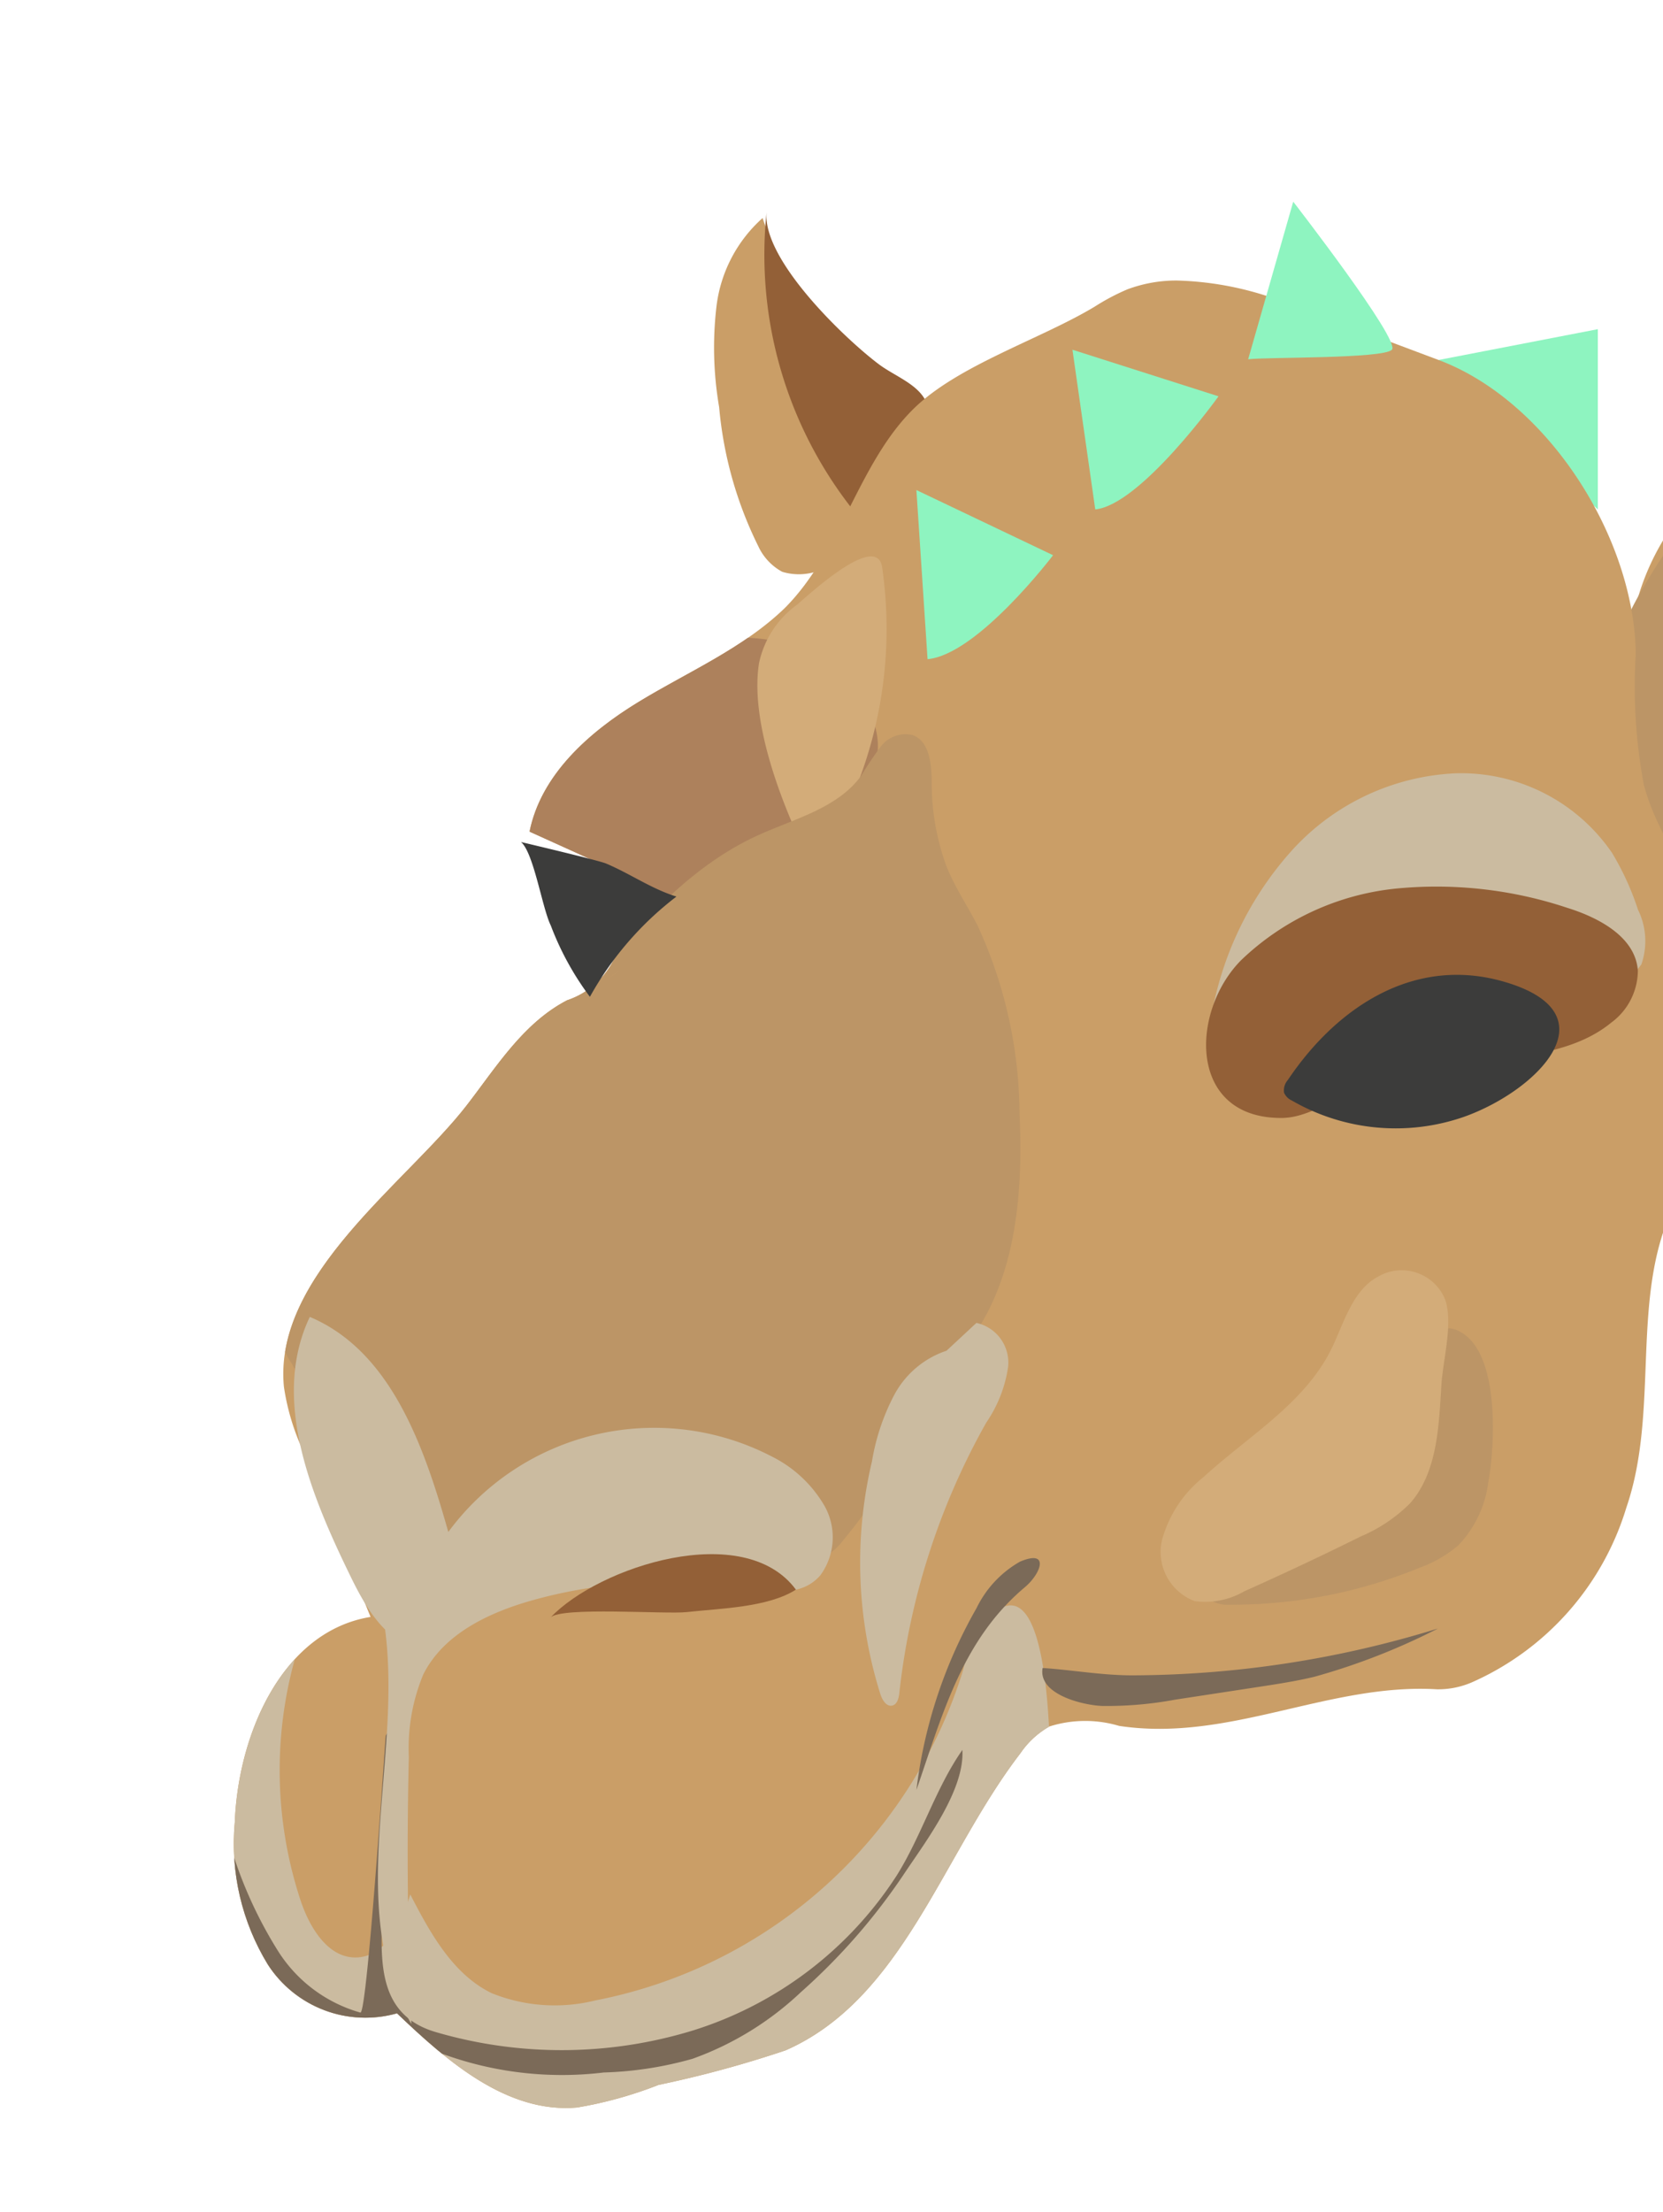 <svg xmlns="http://www.w3.org/2000/svg" xmlns:xlink="http://www.w3.org/1999/xlink" viewBox="0 0 69.772 92.75"><defs><style>.a{fill:none;}.b{fill:#ca9e67;}.c{clip-path:url(#a);}.d{fill:#8ef4c0;}.e{fill:#bc9566;}.f{fill:#936037;}.g{clip-path:url(#b);}.h{fill:#ad815c;}.i{fill:#cbbba0;}.j{fill:#7b6a58;}.k{fill:#d3ac79;}.l{fill:#3c3c3b;}</style><clipPath id="a"><rect class="a" width="69.772" height="92.601"/></clipPath><clipPath id="b"><path class="b" d="M54.02,12.725a13.404,13.404,0,0,0-4.66-.964,5.874,5.874,0,0,0-2.059.37,9.218,9.218,0,0,0-1.37.724c-2.26,1.362-5.724,2.448-7.587,4.27-2.348,2.297-3.034,5.985-5.424,8.374-1.753,1.691-4.055,2.667-6.135,3.935s-4.086,3.046-4.567,5.434L27.39,37.21c.046.021-1.53,2.857-1.684,3.109a3.367,3.367,0,0,1-1.913,1.618c-1.848.958-2.978,2.812-4.215,4.408-2.512,3.241-8.126,7.133-7.666,11.8a9.737,9.737,0,0,0,.798,2.67l2.837,6.977c-3.685.598-5.553,4.88-5.697,8.611a9.721,9.721,0,0,0,1.389,5.965,4.873,4.873,0,0,0,5.418,2.043c2.119,2.028,4.627,4.202,7.55,3.95a17.079,17.079,0,0,0,3.423-.949A46.535,46.535,0,0,0,32.966,85.961c4.919-2.165,6.565-8.187,9.841-12.447a3.667,3.667,0,0,1,1.219-1.128,4.973,4.973,0,0,1,2.925-.026c4.614.7,8.791-1.804,13.334-1.534a3.562,3.562,0,0,0,1.464-.29,11.727,11.727,0,0,0,6.483-7.32c1.42-4.121.131-8.845,2.002-12.669.836-1.709,2.065-3.269,2.437-5.135.452-2.27-.441-4.476-1.083-6.613-.629-2.095-2.062-3.778-2.623-5.906a22.428,22.428,0,0,1-.336-5.479c-.056-4.869-3.675-10.597-8.274-12.322l-5.186-1.945C54.789,13.005,54.406,12.862,54.02,12.725Z"/></clipPath></defs><g class="c"><polygon class="d" points="60.356 15.093 67.038 13.801 67.038 21.359 60.356 15.093"/><path class="b" d="M73.327,34.729c.834-.632,1.964-.497,2.817-1.178a5.734,5.734,0,0,0,1.63-2.65,13.75,13.75,0,0,1,1.651-4.068c.415-.542.988-1.122.834-1.787-.148-.639-.938-1.045-.915-1.7.023-.659.851-1.009,1.04-1.641a1.868,1.868,0,0,0-.227-1.251l-.797-1.816a1.248,1.248,0,0,1-.151-.601c.07-.758,1.386-.973,1.339-1.732-.027-.442-.542-.694-.985-.69-.098.001-.218-.002-.264-.089s.134-.178.137-.081a4.214,4.214,0,0,0-3.181,1.053c-3.407,2.544-6.848,4.936-7.757,9.469-.638,3.18-.124,8.374,2.741,10.421a.734.734,0,0,0,.373.165.701.701,0,0,0,.418-.158C72.632,35.981,72.76,35.159,73.327,34.729Z"/><path class="e" d="M71.83,23.967c.024-.992.523-2.871.14-3.647-2.589,3.271-6.191,8.242-4.493,12.664.409,1.067,2.955,5.883,4.317,5.29.612-.267,1.014-2.662,1.017-3.244.007-1.18-.681-2.057-1.137-3.1-.546-1.247-1.085-2.724-.412-3.908.385-.677,1.156-1.261,1.022-2.028A4.327,4.327,0,0,0,71.972,25.222,3.265,3.265,0,0,1,71.83,23.967Z"/><path class="b" d="M31.996,9.141A5.904,5.904,0,0,0,30.062,12.829a14.778,14.778,0,0,0,.11,4.242A16.341,16.341,0,0,0,31.812,22.896a2.322,2.322,0,0,0,1.006,1.077,2.394,2.394,0,0,0,1.824-.178,11.8,11.8,0,0,0,3.365-2.104c.183-.163.384-.106.309-.34C37.064,17.405,33.268,13.08,31.996,9.141Z"/><path class="f" d="M32.165,8.863a17.251,17.251,0,0,0,3.757,12.682c.2.244.505.508.793.378a.749.749,0,0,0,.317-.389c.504-1.033,2.015-3.036,1.947-4.19-.066-1.119-1.31-1.475-2.105-2.071C35.467,14.218,31.942,10.866,32.165,8.863Z"/><path class="b" d="M54.02,12.725a13.404,13.404,0,0,0-4.66-.964,5.874,5.874,0,0,0-2.059.37,9.218,9.218,0,0,0-1.37.724c-2.26,1.362-5.724,2.448-7.587,4.27-2.348,2.297-3.034,5.985-5.424,8.374-1.753,1.691-4.055,2.667-6.135,3.935s-4.086,3.046-4.567,5.434L27.39,37.21c.046.021-1.53,2.857-1.684,3.109a3.367,3.367,0,0,1-1.913,1.618c-1.848.958-2.978,2.812-4.215,4.408-2.512,3.241-8.126,7.133-7.666,11.8a9.737,9.737,0,0,0,.798,2.67l2.837,6.977c-3.685.598-5.553,4.88-5.697,8.611a9.721,9.721,0,0,0,1.389,5.965,4.873,4.873,0,0,0,5.418,2.043c2.119,2.028,4.627,4.202,7.55,3.95a17.079,17.079,0,0,0,3.423-.949A46.535,46.535,0,0,0,32.966,85.961c4.919-2.165,6.565-8.187,9.841-12.447a3.667,3.667,0,0,1,1.219-1.128,4.973,4.973,0,0,1,2.925-.026c4.614.7,8.791-1.804,13.334-1.534a3.562,3.562,0,0,0,1.464-.29,11.727,11.727,0,0,0,6.483-7.32c1.42-4.121.131-8.845,2.002-12.669.836-1.709,2.065-3.269,2.437-5.135.452-2.27-.441-4.476-1.083-6.613-.629-2.095-2.062-3.778-2.623-5.906a22.428,22.428,0,0,1-.336-5.479c-.056-4.869-3.675-10.597-8.274-12.322l-5.186-1.945C54.789,13.005,54.406,12.862,54.02,12.725Z"/><g class="g"><path class="h" d="M33.1,26.995a8.9,8.9,0,0,0-5.313.308,9.784,9.784,0,0,0-5.274,3.829,4.153,4.153,0,0,0-.716,2.104c-.028,1.802,1.562,3.178,3.088,4.137a4.414,4.414,0,0,0,1.947.795,4.756,4.756,0,0,0,2.149-.524c2.444-1.024,5.843-2.49,7.375-4.814C37.916,30.464,35.336,27.66,33.1,26.995Z"/><path class="i" d="M50.87,42.358a13.961,13.961,0,0,1,3.407-6.784,9.878,9.878,0,0,1,6.797-3.152,7.673,7.673,0,0,1,6.56,3.337,11.476,11.476,0,0,1,1.087,2.378,2.98,2.98,0,0,1,.144,2.296,3.113,3.113,0,0,1-2.31,1.275l-5.631,1.185a12.042,12.042,0,0,1-4.942.34,4.108,4.108,0,0,1-3.377-3.228"/><path class="i" d="M41.224,68.105a5.132,5.132,0,0,0-.811,1.901A20.166,20.166,0,0,1,24.982,83.87a7.089,7.089,0,0,1-4.351-.302c-1.638-.798-2.58-2.521-3.418-4.14-.361,1.174-.992,2.573-2.219,2.64-1.205.065-1.995-1.229-2.378-2.374a17.398,17.398,0,0,1,.052-11.096,8.234,8.234,0,0,0-4.337,5.727,17.844,17.844,0,0,0-.029,4.631,12.901,12.901,0,0,0,1.145,5.444,6.13,6.13,0,0,0,5.731,3.046,1.877,1.877,0,0,1,1.417.199,1.79,1.79,0,0,1,.343.482,9.649,9.649,0,0,0,6.541,4.345,20.276,20.276,0,0,0,8.034-.314A21.608,21.608,0,0,0,36.663,90.536a14.252,14.252,0,0,0,7.122-7.983c1.173-3.328.438-6.244.254-9.617C43.973,71.735,43.774,65.036,41.224,68.105Z"/><path class="j" d="M16.182,72.773c-.066.874-.782,11.673-1.062,11.607a6.026,6.026,0,0,1-3.448-2.57,17.908,17.908,0,0,1-1.863-3.974,14.777,14.777,0,0,0,.759,4.241,4.99,4.99,0,0,0,2.894,3.024c1.293.425,2.741.115,4.031.548.369.124.715.306,1.072.462a14.608,14.608,0,0,0,6.764.781,15.253,15.253,0,0,0,3.724-.574,12.988,12.988,0,0,0,4.547-2.793,25.783,25.783,0,0,0,4.342-4.977c.899-1.344,2.536-3.496,2.435-5.179-1.125,1.604-1.708,3.595-2.757,5.267a15.77,15.77,0,0,1-8.517,6.485,18.804,18.804,0,0,1-10.771.091c-2.345-.661-2.38-2.688-2.301-4.767q.161-4.247.591-8.477"/><path class="j" d="M38.449,75.047A20.188,20.188,0,0,1,40.972,67.421a4.489,4.489,0,0,1,1.825-1.948c1.258-.529.881.502.205,1.07a9.489,9.489,0,0,0-.749.701C40.201,69.384,39.438,72.18,38.449,75.047Z"/><path class="j" d="M47.545,70.241A43.798,43.798,0,0,0,60.331,68.277,27.508,27.508,0,0,1,55.149,70.3c-.759.183-1.533.302-2.305.42l-3.535.54a15.664,15.664,0,0,1-3.077.264c-.845-.039-2.684-.496-2.489-1.592C45.014,70.017,46.251,70.246,47.545,70.241Z"/><path class="f" d="M52.073,40.256A10.993,10.993,0,0,1,58.561,37.256a17.377,17.377,0,0,1,7.185.803c1.349.419,2.878,1.232,2.971,2.642a2.725,2.725,0,0,1-1.117,2.174c-1.406,1.154-3.333,1.36-5.134,1.617A27.616,27.616,0,0,0,57.052,45.645c-1.045.375-2.133,1.22-3.274,1.227C49.822,46.894,49.94,42.402,52.073,40.256Z"/><path class="k" d="M37.011,23.786A17.959,17.959,0,0,1,34.68,35.534c-.161.269-.475.57-.734.395a.582.582,0,0,1-.176-.244c-1.013-2.107-2.308-5.463-1.925-7.881a4.058,4.058,0,0,1,1.598-2.453C33.992,24.881,36.79,22.297,37.011,23.786Z"/><path class="e" d="M24.296,41.858c2.134-2.657,4.382-5.405,7.479-6.825,1.544-.708,3.357-1.136,4.357-2.509a14.628,14.628,0,0,1,.829-1.234,1.302,1.302,0,0,1,1.322-.473c.698.243.794,1.17.808,1.909a10.091,10.091,0,0,0,.618,3.594c.35.87.878,1.655,1.308,2.489a19.091,19.091,0,0,1,1.758,7.895c.163,3.477-.17,7.237-2.397,9.913a16.421,16.421,0,0,0-1.142,1.374,10.35,10.35,0,0,0-.789,1.616,20.606,20.606,0,0,1-3.073,4.974,2.395,2.395,0,0,1-.808.702,2.54,2.54,0,0,1-.968.157l-6.831.213-2.304.072a50.809,50.809,0,0,1-7.931-.166,3.128,3.128,0,0,1-2.095-.862,3.811,3.811,0,0,1-.567-2.2,12.89,12.89,0,0,0-1.627-5.321,4.126,4.126,0,0,1-.58-1.309,3.776,3.776,0,0,1,.702-2.333A35.574,35.574,0,0,0,16.618,39.386c.049-.59.161-1.299.707-1.529a1.313,1.313,0,0,1,1.181.227c1.068.693,1.663,1.935,2.674,2.707a3.98,3.98,0,0,0,4.792-.082"/></g><path class="l" d="M54.034,45.277a.665.665,0,0,0-.161.537.648.648,0,0,0,.327.327,8.72,8.72,0,0,0,7.216.686c3.072-1.089,6.322-4.324,1.688-5.667C59.342,40.069,56.096,42.21,54.034,45.277Z"/><path class="l" d="M21.859,35.303c.535.451.888,2.769,1.25,3.501a12.136,12.136,0,0,0,1.641,2.989,13.557,13.557,0,0,1,3.63-4.203c-1.053-.326-1.945-.962-2.956-1.387C25.101,36.067,21.86,35.304,21.859,35.303Z"/><path class="i" d="M34.419,66.045a2.693,2.693,0,0,0,.182-2.894,5.269,5.269,0,0,0-2.203-2.077,10.727,10.727,0,0,0-13.589,3.156c-1.009-3.566-2.396-7.578-5.811-9.017-1.641,3.452.053,7.49,1.731,10.924.651,1.332,1.541,2.84,3.016,2.991a2.484,2.484,0,0,1-1.691-1.472c1.034,5.731-1.739,12.175,1.205,17.2q-.24-5.595-.107-11.198a8.068,8.068,0,0,1,.607-3.455c.848-1.692,2.735-2.588,4.557-3.103a20.355,20.355,0,0,1,10.428-.152,2.168,2.168,0,0,0-.558-.46A1.842,1.842,0,0,0,34.419,66.045Z"/><path class="f" d="M23.097,67.817c.438-.462,4.844-.13,5.716-.228,1.404-.157,3.395-.189,4.58-.941C31.215,63.705,25.123,65.68,23.097,67.817Z"/><path class="e" d="M62.437,62.175a4.672,4.672,0,0,1-1.251,2.615,5.279,5.279,0,0,1-1.629.941,20.776,20.776,0,0,1-7.955,1.548,1.356,1.356,0,0,1-.752-.156c-.575-.381-.291-1.293.157-1.817,1.03-1.206,2.548-1.86,3.836-2.786a10.586,10.586,0,0,0,3.001-3.332c.62-1.085,2.018-4.643,3.732-3.129C62.889,57.22,62.721,60.659,62.437,62.175Z"/><path class="i" d="M40.966,55.465a1.703,1.703,0,0,1,1.328,1.857,5.563,5.563,0,0,1-.919,2.329,29.687,29.687,0,0,0-3.643,11.327c-.024.219-.09.49-.306.532-.235.046-.399-.223-.479-.449a18.37,18.37,0,0,1-.363-9.791,9.166,9.166,0,0,1,.933-2.783,3.881,3.881,0,0,1,2.196-1.857"/><path class="k" d="M59.159,63.029a6.493,6.493,0,0,1-2.062,1.386q-2.422,1.2-4.891,2.302a3.285,3.285,0,0,1-2.079.413,2.199,2.199,0,0,1-1.373-2.566,5.079,5.079,0,0,1,1.737-2.633c1.851-1.697,4.16-3.035,5.314-5.266.533-1.03.887-2.529,1.986-3.125a1.969,1.969,0,0,1,2.845.956c.335.987-.095,2.528-.16,3.545C60.369,59.706,60.33,61.706,59.159,63.029Z"/><path class="d" d="M38.916,27.637l-.468-7.091L44.182,23.278S41.022,27.445,38.916,27.637Z"/><path class="d" d="M45.952,21.359,44.995,14.663l6.128,1.953S47.867,21.162,45.952,21.359Z"/><path class="d" d="M52.367,15.063,54.258,8.456S58.777,14.28,58.399,14.663,53.133,14.967,52.367,15.063Z"/></g></svg>